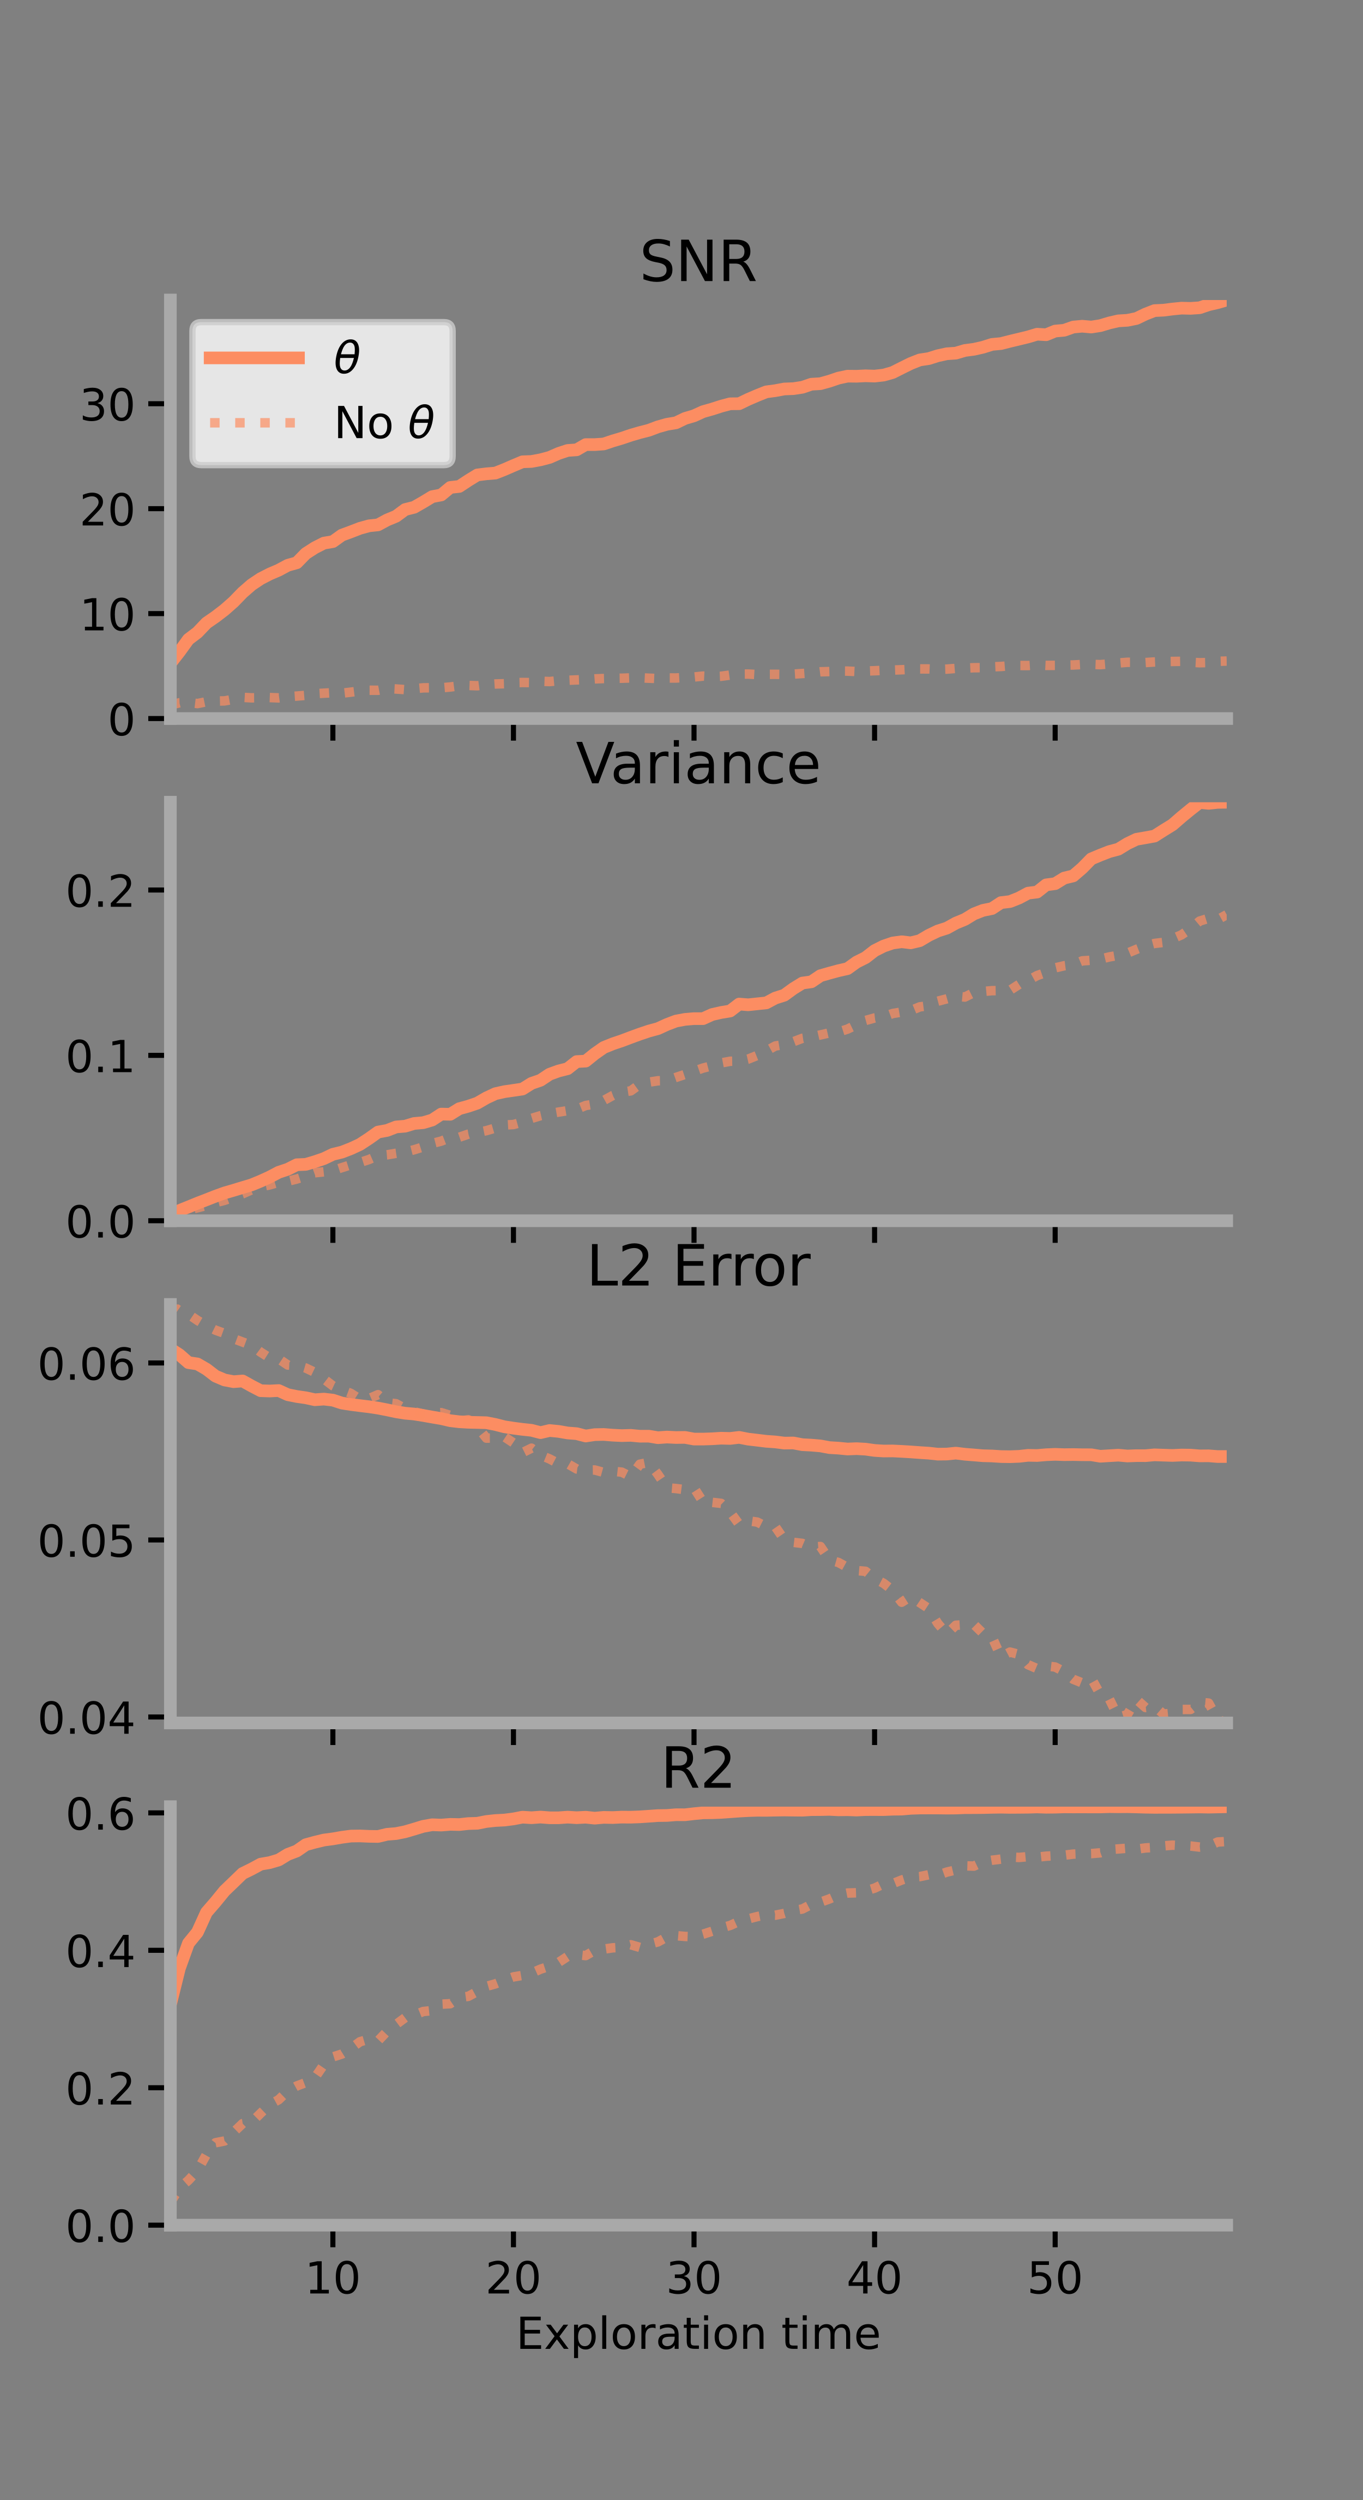 <?xml version="1.0" encoding="utf-8" standalone="no"?>
<!DOCTYPE svg PUBLIC "-//W3C//DTD SVG 1.1//EN"
  "http://www.w3.org/Graphics/SVG/1.1/DTD/svg11.dtd">
<!-- Created with matplotlib (https://matplotlib.org/) -->
<svg height="396pt" version="1.1" viewBox="0 0 216 396" width="216pt" xmlns="http://www.w3.org/2000/svg" xmlns:xlink="http://www.w3.org/1999/xlink">
 <rect x="0" y="0" width="216" height="396" fill="#808080" stroke="none"/>
 <defs>
  <style type="text/css">*{stroke-linecap:butt;stroke-linejoin:round;}</style>
 </defs>
 <g id="figure_1">
  <g id="patch_1">
   <path d="M 0 396 
L 216 396 
L 216 0 
L 0 0 
z
" style="fill:none;"/>
  </g>
  <g id="axes_1">
   <g id="patch_2">
    <path d="M 27 113.807 
L 194.4 113.807 
L 194.4 47.52 
L 27 47.52 
z
" style="fill:none;"/>
   </g>
   <g id="matplotlib.axis_1">
    <g id="xtick_1">
     <g id="line2d_1">
      <defs>
       <path d="M 0 0 
L 0 3.5 
" id="mdeaa797888" style="stroke:#000000;stroke-width:0.8;"/>
      </defs>
      <g>
       <use style="stroke:#000000;stroke-width:0.8;" x="52.754" xlink:href="#mdeaa797888" y="113.807"/>
      </g>
     </g>
    </g>
    <g id="xtick_2">
     <g id="line2d_2">
      <g>
       <use style="stroke:#000000;stroke-width:0.8;" x="81.369" xlink:href="#mdeaa797888" y="113.807"/>
      </g>
     </g>
    </g>
    <g id="xtick_3">
     <g id="line2d_3">
      <g>
       <use style="stroke:#000000;stroke-width:0.8;" x="109.984" xlink:href="#mdeaa797888" y="113.807"/>
      </g>
     </g>
    </g>
    <g id="xtick_4">
     <g id="line2d_4">
      <g>
       <use style="stroke:#000000;stroke-width:0.8;" x="138.599" xlink:href="#mdeaa797888" y="113.807"/>
      </g>
     </g>
    </g>
    <g id="xtick_5">
     <g id="line2d_5">
      <g>
       <use style="stroke:#000000;stroke-width:0.8;" x="167.214" xlink:href="#mdeaa797888" y="113.807"/>
      </g>
     </g>
    </g>
   </g>
   <g id="matplotlib.axis_2">
    <g id="ytick_1">
     <g id="line2d_6">
      <defs>
       <path d="M 0 0 
L -3.5 0 
" id="m5f9325e113" style="stroke:#000000;stroke-width:0.8;"/>
      </defs>
      <g>
       <use style="stroke:#000000;stroke-width:0.8;" x="27" xlink:href="#m5f9325e113" y="113.807"/>
      </g>
     </g>
     <g id="text_1">
      <!-- 0 -->
      <g transform="translate(17.046 116.466)scale(0.07 -0.07)">
       <defs>
        <path d="M 31.781 66.406 
Q 24.172 66.406 20.328 58.906 
Q 16.5 51.422 16.5 36.375 
Q 16.5 21.391 20.328 13.891 
Q 24.172 6.391 31.781 6.391 
Q 39.453 6.391 43.281 13.891 
Q 47.125 21.391 47.125 36.375 
Q 47.125 51.422 43.281 58.906 
Q 39.453 66.406 31.781 66.406 
z
M 31.781 74.219 
Q 44.047 74.219 50.516 64.516 
Q 56.984 54.828 56.984 36.375 
Q 56.984 17.969 50.516 8.266 
Q 44.047 -1.422 31.781 -1.422 
Q 19.531 -1.422 13.062 8.266 
Q 6.594 17.969 6.594 36.375 
Q 6.594 54.828 13.062 64.516 
Q 19.531 74.219 31.781 74.219 
z
" id="DejaVuSans-48"/>
       </defs>
       <use xlink:href="#DejaVuSans-48"/>
      </g>
     </g>
    </g>
    <g id="ytick_2">
     <g id="line2d_7">
      <g>
       <use style="stroke:#000000;stroke-width:0.8;" x="27" xlink:href="#m5f9325e113" y="97.186"/>
      </g>
     </g>
     <g id="text_2">
      <!-- 10 -->
      <g transform="translate(12.592 99.846)scale(0.07 -0.07)">
       <defs>
        <path d="M 12.406 8.297 
L 28.516 8.297 
L 28.516 63.922 
L 10.984 60.406 
L 10.984 69.391 
L 28.422 72.906 
L 38.281 72.906 
L 38.281 8.297 
L 54.391 8.297 
L 54.391 0 
L 12.406 0 
z
" id="DejaVuSans-49"/>
       </defs>
       <use xlink:href="#DejaVuSans-49"/>
       <use x="63.623" xlink:href="#DejaVuSans-48"/>
      </g>
     </g>
    </g>
    <g id="ytick_3">
     <g id="line2d_8">
      <g>
       <use style="stroke:#000000;stroke-width:0.8;" x="27" xlink:href="#m5f9325e113" y="80.566"/>
      </g>
     </g>
     <g id="text_3">
      <!-- 20 -->
      <g transform="translate(12.592 83.225)scale(0.07 -0.07)">
       <defs>
        <path d="M 19.188 8.297 
L 53.609 8.297 
L 53.609 0 
L 7.328 0 
L 7.328 8.297 
Q 12.938 14.109 22.625 23.891 
Q 32.328 33.688 34.812 36.531 
Q 39.547 41.844 41.422 45.531 
Q 43.312 49.219 43.312 52.781 
Q 43.312 58.594 39.234 62.25 
Q 35.156 65.922 28.609 65.922 
Q 23.969 65.922 18.812 64.312 
Q 13.672 62.703 7.812 59.422 
L 7.812 69.391 
Q 13.766 71.781 18.938 73 
Q 24.125 74.219 28.422 74.219 
Q 39.75 74.219 46.484 68.547 
Q 53.219 62.891 53.219 53.422 
Q 53.219 48.922 51.531 44.891 
Q 49.859 40.875 45.406 35.406 
Q 44.188 33.984 37.641 27.219 
Q 31.109 20.453 19.188 8.297 
z
" id="DejaVuSans-50"/>
       </defs>
       <use xlink:href="#DejaVuSans-50"/>
       <use x="63.623" xlink:href="#DejaVuSans-48"/>
      </g>
     </g>
    </g>
    <g id="ytick_4">
     <g id="line2d_9">
      <g>
       <use style="stroke:#000000;stroke-width:0.8;" x="27" xlink:href="#m5f9325e113" y="63.945"/>
      </g>
     </g>
     <g id="text_4">
      <!-- 30 -->
      <g transform="translate(12.592 66.604)scale(0.07 -0.07)">
       <defs>
        <path d="M 40.578 39.312 
Q 47.656 37.797 51.625 33 
Q 55.609 28.219 55.609 21.188 
Q 55.609 10.406 48.188 4.484 
Q 40.766 -1.422 27.094 -1.422 
Q 22.516 -1.422 17.656 -0.516 
Q 12.797 0.391 7.625 2.203 
L 7.625 11.719 
Q 11.719 9.328 16.594 8.109 
Q 21.484 6.891 26.812 6.891 
Q 36.078 6.891 40.938 10.547 
Q 45.797 14.203 45.797 21.188 
Q 45.797 27.641 41.281 31.266 
Q 36.766 34.906 28.719 34.906 
L 20.219 34.906 
L 20.219 43.016 
L 29.109 43.016 
Q 36.375 43.016 40.234 45.922 
Q 44.094 48.828 44.094 54.297 
Q 44.094 59.906 40.109 62.906 
Q 36.141 65.922 28.719 65.922 
Q 24.656 65.922 20.016 65.031 
Q 15.375 64.156 9.812 62.312 
L 9.812 71.094 
Q 15.438 72.656 20.344 73.438 
Q 25.25 74.219 29.594 74.219 
Q 40.828 74.219 47.359 69.109 
Q 53.906 64.016 53.906 55.328 
Q 53.906 49.266 50.438 45.094 
Q 46.969 40.922 40.578 39.312 
z
" id="DejaVuSans-51"/>
       </defs>
       <use xlink:href="#DejaVuSans-51"/>
       <use x="63.623" xlink:href="#DejaVuSans-48"/>
      </g>
     </g>
    </g>
   </g>
   <g id="line2d_10">
    <path clip-path="url(#p595f72567a)" d="M 27 105.063 
L 28.431 103.234 
L 29.862 101.26 
L 31.292 100.177 
L 32.723 98.676 
L 34.154 97.688 
L 35.585 96.591 
L 37.015 95.329 
L 38.446 93.857 
L 39.877 92.611 
L 41.308 91.656 
L 42.738 90.921 
L 44.169 90.306 
L 45.6 89.537 
L 47.031 89.137 
L 48.461 87.674 
L 49.892 86.755 
L 51.323 86.027 
L 52.754 85.782 
L 54.185 84.757 
L 55.615 84.232 
L 57.046 83.678 
L 58.477 83.283 
L 59.908 83.132 
L 61.338 82.361 
L 62.769 81.767 
L 64.2 80.706 
L 65.631 80.348 
L 67.062 79.53 
L 68.492 78.663 
L 69.923 78.395 
L 71.354 77.206 
L 72.785 77.048 
L 74.215 76.103 
L 75.646 75.226 
L 77.077 75.046 
L 78.508 74.929 
L 79.938 74.366 
L 81.369 73.743 
L 82.8 73.143 
L 84.231 73.09 
L 85.661 72.825 
L 87.092 72.447 
L 88.523 71.82 
L 89.954 71.347 
L 91.384 71.246 
L 92.815 70.419 
L 94.246 70.419 
L 95.676 70.318 
L 97.107 69.837 
L 98.538 69.414 
L 99.969 68.929 
L 101.399 68.513 
L 102.83 68.146 
L 104.261 67.607 
L 105.692 67.205 
L 107.122 66.967 
L 108.553 66.278 
L 109.984 65.855 
L 111.415 65.203 
L 112.846 64.798 
L 114.276 64.34 
L 115.707 63.957 
L 117.138 63.944 
L 118.569 63.252 
L 120 62.638 
L 121.43 62.066 
L 122.861 61.877 
L 124.292 61.61 
L 125.723 61.558 
L 127.153 61.34 
L 128.584 60.854 
L 130.015 60.77 
L 131.446 60.372 
L 132.877 59.886 
L 134.308 59.58 
L 135.738 59.594 
L 137.169 59.523 
L 138.6 59.569 
L 140.03 59.408 
L 141.461 59.005 
L 142.892 58.283 
L 144.323 57.575 
L 145.754 57.011 
L 147.184 56.794 
L 148.615 56.344 
L 150.046 56.032 
L 151.477 55.935 
L 152.907 55.511 
L 154.338 55.324 
L 155.769 55.001 
L 157.2 54.551 
L 158.63 54.417 
L 160.061 54.053 
L 161.492 53.71 
L 162.923 53.363 
L 164.354 52.937 
L 165.785 53.02 
L 167.215 52.438 
L 168.646 52.311 
L 170.077 51.802 
L 171.507 51.669 
L 172.938 51.801 
L 174.369 51.577 
L 175.8 51.149 
L 177.231 50.82 
L 178.661 50.733 
L 180.092 50.444 
L 181.523 49.756 
L 182.954 49.198 
L 184.385 49.13 
L 185.815 48.949 
L 187.246 48.807 
L 188.677 48.841 
L 190.108 48.745 
L 191.539 48.262 
L 192.969 47.932 
L 194.4 47.52 
" style="fill:none;stroke:#fc8d62;stroke-linecap:square;stroke-width:2;"/>
   </g>
   <g id="line2d_11">
    <path clip-path="url(#p595f72567a)" d="M 27 111.689 
L 28.431 111.313 
L 29.862 111.262 
L 31.292 111.439 
L 32.723 111.144 
L 34.154 111.04 
L 35.585 111.014 
L 37.015 110.753 
L 38.446 110.452 
L 39.877 110.532 
L 41.308 110.52 
L 42.738 110.485 
L 44.169 110.54 
L 45.6 110.35 
L 47.031 110.251 
L 48.461 110.131 
L 49.892 109.871 
L 51.323 109.792 
L 52.754 109.717 
L 54.185 109.792 
L 55.615 109.627 
L 57.046 109.445 
L 58.477 109.326 
L 59.908 109.332 
L 61.338 109.058 
L 62.769 109.127 
L 64.2 109.23 
L 65.631 109.082 
L 67.062 108.948 
L 68.492 108.933 
L 69.923 108.939 
L 71.354 108.812 
L 72.785 108.621 
L 74.215 108.567 
L 75.646 108.617 
L 77.077 108.43 
L 78.508 108.332 
L 79.938 108.294 
L 81.369 108.126 
L 82.8 108.098 
L 84.231 108.116 
L 85.661 107.899 
L 87.092 107.951 
L 88.523 107.816 
L 89.954 107.748 
L 91.384 107.689 
L 92.815 107.636 
L 94.246 107.525 
L 95.676 107.472 
L 97.107 107.44 
L 98.538 107.424 
L 99.969 107.372 
L 101.399 107.351 
L 102.83 107.418 
L 104.261 107.477 
L 105.692 107.386 
L 107.122 107.388 
L 108.553 107.31 
L 109.984 107.229 
L 111.415 107.085 
L 112.846 107.161 
L 114.276 107.114 
L 115.707 106.919 
L 117.138 106.776 
L 118.569 106.762 
L 120 106.843 
L 121.43 106.807 
L 122.861 106.802 
L 124.292 106.821 
L 125.723 106.773 
L 127.153 106.678 
L 128.584 106.579 
L 130.015 106.402 
L 131.446 106.369 
L 132.877 106.289 
L 134.308 106.297 
L 135.738 106.365 
L 137.169 106.286 
L 138.6 106.237 
L 140.03 106.171 
L 141.461 106.135 
L 142.892 106.08 
L 144.323 106.011 
L 145.754 105.948 
L 147.184 105.954 
L 148.615 106.019 
L 150.046 105.979 
L 151.477 105.866 
L 152.907 105.821 
L 154.338 105.762 
L 155.769 105.747 
L 157.2 105.62 
L 158.63 105.563 
L 160.061 105.451 
L 161.492 105.408 
L 162.923 105.414 
L 164.354 105.324 
L 165.785 105.392 
L 167.215 105.386 
L 168.646 105.344 
L 170.077 105.326 
L 171.507 105.248 
L 172.938 105.221 
L 174.369 105.271 
L 175.8 105.152 
L 177.231 105.01 
L 178.661 104.899 
L 180.092 104.898 
L 181.523 104.941 
L 182.954 104.848 
L 184.385 104.789 
L 185.815 104.766 
L 187.246 104.745 
L 188.677 104.891 
L 190.108 104.969 
L 191.539 104.937 
L 192.969 104.745 
L 194.4 104.701 
" style="fill:none;stroke:#fc8d62;stroke-dasharray:1.5,2.475;stroke-dashoffset:0;stroke-opacity:0.7;stroke-width:1.5;"/>
   </g>
   <g id="patch_3">
    <path d="M 27 113.807 
L 27 47.52 
" style="fill:none;stroke:#a9a9a9;stroke-linecap:square;stroke-linejoin:miter;stroke-width:2;"/>
   </g>
   <g id="patch_4">
    <path d="M 194.4 113.807 
L 194.4 47.52 
" style="fill:none;"/>
   </g>
   <g id="patch_5">
    <path d="M 27 113.807 
L 194.4 113.807 
" style="fill:none;stroke:#a9a9a9;stroke-linecap:square;stroke-linejoin:miter;stroke-width:2;"/>
   </g>
   <g id="patch_6">
    <path d="M 27 47.52 
L 194.4 47.52 
" style="fill:none;"/>
   </g>
   <g id="text_5">
    <!-- SNR -->
    <g transform="translate(101.35 44.52)scale(0.09 -0.09)">
     <defs>
      <path d="M 53.516 70.516 
L 53.516 60.891 
Q 47.906 63.578 42.922 64.891 
Q 37.938 66.219 33.297 66.219 
Q 25.25 66.219 20.875 63.094 
Q 16.5 59.969 16.5 54.203 
Q 16.5 49.359 19.406 46.891 
Q 22.312 44.438 30.422 42.922 
L 36.375 41.703 
Q 47.406 39.594 52.656 34.297 
Q 57.906 29 57.906 20.125 
Q 57.906 9.516 50.797 4.047 
Q 43.703 -1.422 29.984 -1.422 
Q 24.812 -1.422 18.969 -0.25 
Q 13.141 0.922 6.891 3.219 
L 6.891 13.375 
Q 12.891 10.016 18.656 8.297 
Q 24.422 6.594 29.984 6.594 
Q 38.422 6.594 43.016 9.906 
Q 47.609 13.234 47.609 19.391 
Q 47.609 24.75 44.312 27.781 
Q 41.016 30.812 33.5 32.328 
L 27.484 33.5 
Q 16.453 35.688 11.516 40.375 
Q 6.594 45.062 6.594 53.422 
Q 6.594 63.094 13.406 68.656 
Q 20.219 74.219 32.172 74.219 
Q 37.312 74.219 42.625 73.281 
Q 47.953 72.359 53.516 70.516 
z
" id="DejaVuSans-83"/>
      <path d="M 9.812 72.906 
L 23.094 72.906 
L 55.422 11.922 
L 55.422 72.906 
L 64.984 72.906 
L 64.984 0 
L 51.703 0 
L 19.391 60.984 
L 19.391 0 
L 9.812 0 
z
" id="DejaVuSans-78"/>
      <path d="M 44.391 34.188 
Q 47.562 33.109 50.562 29.594 
Q 53.562 26.078 56.594 19.922 
L 66.609 0 
L 56 0 
L 46.688 18.703 
Q 43.062 26.031 39.672 28.422 
Q 36.281 30.812 30.422 30.812 
L 19.672 30.812 
L 19.672 0 
L 9.812 0 
L 9.812 72.906 
L 32.078 72.906 
Q 44.578 72.906 50.734 67.672 
Q 56.891 62.453 56.891 51.906 
Q 56.891 45.016 53.688 40.469 
Q 50.484 35.938 44.391 34.188 
z
M 19.672 64.797 
L 19.672 38.922 
L 32.078 38.922 
Q 39.203 38.922 42.844 42.219 
Q 46.484 45.516 46.484 51.906 
Q 46.484 58.297 42.844 61.547 
Q 39.203 64.797 32.078 64.797 
z
" id="DejaVuSans-82"/>
     </defs>
     <use xlink:href="#DejaVuSans-83"/>
     <use x="63.477" xlink:href="#DejaVuSans-78"/>
     <use x="138.281" xlink:href="#DejaVuSans-82"/>
    </g>
   </g>
   <g id="legend_1">
    <g id="patch_7">
     <path d="M 31.9 73.669 
L 70.33 73.669 
Q 71.73 73.669 71.73 72.269 
L 71.73 52.42 
Q 71.73 51.02 70.33 51.02 
L 31.9 51.02 
Q 30.5 51.02 30.5 52.42 
L 30.5 72.269 
Q 30.5 73.669 31.9 73.669 
z
" style="fill:#ffffff;opacity:0.8;stroke:#cccccc;stroke-linejoin:miter;"/>
    </g>
    <g id="line2d_12">
     <path d="M 33.3 56.689 
L 47.3 56.689 
" style="fill:none;stroke:#fc8d62;stroke-linecap:square;stroke-width:2;"/>
    </g>
    <g id="line2d_13"/>
    <g id="text_6">
     <!-- $\theta$ -->
     <g transform="translate(52.9 59.139)scale(0.07 -0.07)">
      <defs>
       <path d="M 45.516 34.672 
L 14.453 34.672 
Q 12.359 20.062 14.5 13.875 
Q 17.188 6.25 24.469 6.25 
Q 31.781 6.25 37.359 13.922 
Q 42.234 20.656 45.516 34.672 
z
M 47.016 42.969 
Q 48.344 56.844 46.625 61.719 
Q 43.953 69.438 36.766 69.438 
Q 29.297 69.438 23.828 61.812 
Q 19.531 55.672 16.156 42.969 
z
M 38.188 76.766 
Q 49.906 76.766 54.594 66.406 
Q 59.281 56.109 55.719 37.844 
Q 52.203 19.625 43.453 9.281 
Q 34.766 -1.125 23.047 -1.125 
Q 11.281 -1.125 6.641 9.281 
Q 2 19.625 5.516 37.844 
Q 9.078 56.109 17.719 66.406 
Q 26.422 76.766 38.188 76.766 
z
" id="DejaVuSans-Oblique-952"/>
      </defs>
      <use transform="translate(0 0.234)" xlink:href="#DejaVuSans-Oblique-952"/>
     </g>
    </g>
    <g id="line2d_14">
     <path d="M 33.3 66.964 
L 47.3 66.964 
" style="fill:none;stroke:#fc8d62;stroke-dasharray:1.5,2.475;stroke-dashoffset:0;stroke-opacity:0.7;stroke-width:1.5;"/>
    </g>
    <g id="line2d_15"/>
    <g id="text_7">
     <!-- No $\theta$ -->
     <g transform="translate(52.9 69.414)scale(0.07 -0.07)">
      <defs>
       <path d="M 30.609 48.391 
Q 23.391 48.391 19.188 42.75 
Q 14.984 37.109 14.984 27.297 
Q 14.984 17.484 19.156 11.844 
Q 23.344 6.203 30.609 6.203 
Q 37.797 6.203 41.984 11.859 
Q 46.188 17.531 46.188 27.297 
Q 46.188 37.016 41.984 42.703 
Q 37.797 48.391 30.609 48.391 
z
M 30.609 56 
Q 42.328 56 49.016 48.375 
Q 55.719 40.766 55.719 27.297 
Q 55.719 13.875 49.016 6.219 
Q 42.328 -1.422 30.609 -1.422 
Q 18.844 -1.422 12.172 6.219 
Q 5.516 13.875 5.516 27.297 
Q 5.516 40.766 12.172 48.375 
Q 18.844 56 30.609 56 
z
" id="DejaVuSans-111"/>
       <path id="DejaVuSans-32"/>
      </defs>
      <use transform="translate(0 0.234)" xlink:href="#DejaVuSans-78"/>
      <use transform="translate(74.805 0.234)" xlink:href="#DejaVuSans-111"/>
      <use transform="translate(135.986 0.234)" xlink:href="#DejaVuSans-32"/>
      <use transform="translate(167.773 0.234)" xlink:href="#DejaVuSans-Oblique-952"/>
     </g>
    </g>
   </g>
  </g>
  <g id="axes_2">
   <g id="patch_8">
    <path d="M 27 193.351 
L 194.4 193.351 
L 194.4 127.064 
L 27 127.064 
z
" style="fill:none;"/>
   </g>
   <g id="matplotlib.axis_3">
    <g id="xtick_6">
     <g id="line2d_16">
      <g>
       <use style="stroke:#000000;stroke-width:0.8;" x="52.754" xlink:href="#mdeaa797888" y="193.351"/>
      </g>
     </g>
    </g>
    <g id="xtick_7">
     <g id="line2d_17">
      <g>
       <use style="stroke:#000000;stroke-width:0.8;" x="81.369" xlink:href="#mdeaa797888" y="193.351"/>
      </g>
     </g>
    </g>
    <g id="xtick_8">
     <g id="line2d_18">
      <g>
       <use style="stroke:#000000;stroke-width:0.8;" x="109.984" xlink:href="#mdeaa797888" y="193.351"/>
      </g>
     </g>
    </g>
    <g id="xtick_9">
     <g id="line2d_19">
      <g>
       <use style="stroke:#000000;stroke-width:0.8;" x="138.599" xlink:href="#mdeaa797888" y="193.351"/>
      </g>
     </g>
    </g>
    <g id="xtick_10">
     <g id="line2d_20">
      <g>
       <use style="stroke:#000000;stroke-width:0.8;" x="167.214" xlink:href="#mdeaa797888" y="193.351"/>
      </g>
     </g>
    </g>
   </g>
   <g id="matplotlib.axis_4">
    <g id="ytick_5">
     <g id="line2d_21">
      <g>
       <use style="stroke:#000000;stroke-width:0.8;" x="27" xlink:href="#m5f9325e113" y="193.351"/>
      </g>
     </g>
     <g id="text_8">
      <!-- 0.0 -->
      <g transform="translate(10.368 196.011)scale(0.07 -0.07)">
       <defs>
        <path d="M 10.688 12.406 
L 21 12.406 
L 21 0 
L 10.688 0 
z
" id="DejaVuSans-46"/>
       </defs>
       <use xlink:href="#DejaVuSans-48"/>
       <use x="63.623" xlink:href="#DejaVuSans-46"/>
       <use x="95.41" xlink:href="#DejaVuSans-48"/>
      </g>
     </g>
    </g>
    <g id="ytick_6">
     <g id="line2d_22">
      <g>
       <use style="stroke:#000000;stroke-width:0.8;" x="27" xlink:href="#m5f9325e113" y="167.16"/>
      </g>
     </g>
     <g id="text_9">
      <!-- 0.1 -->
      <g transform="translate(10.368 169.819)scale(0.07 -0.07)">
       <use xlink:href="#DejaVuSans-48"/>
       <use x="63.623" xlink:href="#DejaVuSans-46"/>
       <use x="95.41" xlink:href="#DejaVuSans-49"/>
      </g>
     </g>
    </g>
    <g id="ytick_7">
     <g id="line2d_23">
      <g>
       <use style="stroke:#000000;stroke-width:0.8;" x="27" xlink:href="#m5f9325e113" y="140.968"/>
      </g>
     </g>
     <g id="text_10">
      <!-- 0.2 -->
      <g transform="translate(10.368 143.628)scale(0.07 -0.07)">
       <use xlink:href="#DejaVuSans-48"/>
       <use x="63.623" xlink:href="#DejaVuSans-46"/>
       <use x="95.41" xlink:href="#DejaVuSans-50"/>
      </g>
     </g>
    </g>
   </g>
   <g id="line2d_24">
    <path clip-path="url(#pa678400662)" d="M 27 192.356 
L 28.431 191.737 
L 29.862 191.162 
L 31.292 190.576 
L 32.723 190.025 
L 34.154 189.463 
L 35.585 188.946 
L 37.015 188.532 
L 38.446 188.095 
L 39.877 187.666 
L 41.308 187.077 
L 42.738 186.427 
L 44.169 185.673 
L 45.6 185.199 
L 47.031 184.482 
L 48.461 184.423 
L 49.892 184.002 
L 51.323 183.512 
L 52.754 182.829 
L 54.185 182.482 
L 55.615 181.928 
L 57.046 181.263 
L 58.477 180.327 
L 59.908 179.307 
L 61.338 179.049 
L 62.769 178.495 
L 64.2 178.376 
L 65.631 177.945 
L 67.062 177.821 
L 68.492 177.397 
L 69.923 176.458 
L 71.354 176.491 
L 72.785 175.603 
L 74.215 175.21 
L 75.646 174.723 
L 77.077 173.895 
L 78.508 173.227 
L 79.938 172.908 
L 81.369 172.703 
L 82.8 172.49 
L 84.231 171.593 
L 85.661 171.1 
L 87.092 170.148 
L 88.523 169.627 
L 89.954 169.267 
L 91.384 168.143 
L 92.815 168.067 
L 94.246 166.914 
L 95.676 165.911 
L 97.107 165.332 
L 98.538 164.851 
L 99.969 164.31 
L 101.399 163.789 
L 102.83 163.307 
L 104.261 162.922 
L 105.692 162.267 
L 107.122 161.726 
L 108.553 161.46 
L 109.984 161.339 
L 111.415 161.341 
L 112.846 160.69 
L 114.276 160.367 
L 115.707 160.131 
L 117.138 159.033 
L 118.569 159.147 
L 120 158.995 
L 121.43 158.845 
L 122.861 158.085 
L 124.292 157.629 
L 125.723 156.586 
L 127.153 155.705 
L 128.584 155.505 
L 130.015 154.54 
L 131.446 154.131 
L 132.877 153.744 
L 134.308 153.421 
L 135.738 152.393 
L 137.169 151.678 
L 138.6 150.568 
L 140.03 149.851 
L 141.461 149.361 
L 142.892 149.163 
L 144.323 149.335 
L 145.754 148.992 
L 147.184 148.146 
L 148.615 147.46 
L 150.046 147.005 
L 151.477 146.213 
L 152.907 145.624 
L 154.338 144.752 
L 155.769 144.194 
L 157.2 143.905 
L 158.63 142.967 
L 160.061 142.798 
L 161.492 142.23 
L 162.923 141.465 
L 164.354 141.289 
L 165.785 140.154 
L 167.215 139.96 
L 168.646 139.077 
L 170.077 138.73 
L 171.507 137.499 
L 172.938 136.038 
L 174.369 135.438 
L 175.8 134.881 
L 177.231 134.499 
L 178.661 133.621 
L 180.092 132.934 
L 181.523 132.686 
L 182.954 132.428 
L 184.385 131.518 
L 185.815 130.635 
L 187.246 129.392 
L 188.677 128.218 
L 190.108 127.101 
L 191.539 127.242 
L 192.969 127.086 
L 194.4 127.064 
" style="fill:none;stroke:#fc8d62;stroke-linecap:square;stroke-width:2;"/>
   </g>
   <g id="line2d_25">
    <path clip-path="url(#pa678400662)" d="M 27 192.56 
L 28.431 192.184 
L 29.862 191.643 
L 31.292 191.298 
L 32.723 190.936 
L 34.154 190.484 
L 35.585 190.121 
L 37.015 189.604 
L 38.446 189.088 
L 39.877 188.451 
L 41.308 187.973 
L 42.738 187.675 
L 44.169 187.257 
L 45.6 187.098 
L 47.031 186.742 
L 48.461 186.28 
L 49.892 185.757 
L 51.323 185.601 
L 52.754 185.404 
L 54.185 184.94 
L 55.615 184.482 
L 57.046 184.118 
L 58.477 183.655 
L 59.908 183.021 
L 61.338 182.912 
L 62.769 182.665 
L 64.2 182.469 
L 65.631 182.105 
L 67.062 181.659 
L 68.492 181.106 
L 69.923 180.738 
L 71.354 180.183 
L 72.785 180.125 
L 74.215 179.632 
L 75.646 179.366 
L 77.077 179.081 
L 78.508 178.662 
L 79.938 178.194 
L 81.369 178.111 
L 82.8 177.717 
L 84.231 177.144 
L 85.661 176.71 
L 87.092 176.386 
L 88.523 176.139 
L 89.954 175.916 
L 91.384 175.685 
L 92.815 175.101 
L 94.246 174.87 
L 95.676 174.302 
L 97.107 173.516 
L 98.538 172.992 
L 99.969 172.778 
L 101.399 171.741 
L 102.83 171.406 
L 104.261 171.181 
L 105.692 171.16 
L 107.122 170.651 
L 108.553 170.172 
L 109.984 169.663 
L 111.415 169.17 
L 112.846 168.801 
L 114.276 168.358 
L 115.707 168.093 
L 117.138 168.07 
L 118.569 167.748 
L 120 167.17 
L 121.43 166.461 
L 122.861 165.674 
L 124.292 165.444 
L 125.723 164.994 
L 127.153 164.455 
L 128.584 164.242 
L 130.015 163.921 
L 131.446 163.597 
L 132.877 163.453 
L 134.308 162.999 
L 135.738 162.299 
L 137.169 161.63 
L 138.6 161.232 
L 140.03 161.062 
L 141.461 160.529 
L 142.892 160.292 
L 144.323 160.073 
L 145.754 159.477 
L 147.184 159.294 
L 148.615 158.578 
L 150.046 158.202 
L 151.477 157.791 
L 152.907 157.921 
L 154.338 157.202 
L 155.769 157.043 
L 157.2 156.912 
L 158.63 156.894 
L 160.061 156.841 
L 161.492 155.919 
L 162.923 155.301 
L 164.354 154.518 
L 165.785 154.021 
L 167.215 153.298 
L 168.646 152.966 
L 170.077 152.788 
L 171.507 152.19 
L 172.938 152.091 
L 174.369 151.918 
L 175.8 151.566 
L 177.231 151.316 
L 178.661 150.966 
L 180.092 150.366 
L 181.523 149.815 
L 182.954 149.431 
L 184.385 149.26 
L 185.815 148.692 
L 187.246 148.063 
L 188.677 147.097 
L 190.108 145.889 
L 191.539 145.444 
L 192.969 145.664 
L 194.4 144.873 
" style="fill:none;stroke:#fc8d62;stroke-dasharray:1.5,2.475;stroke-dashoffset:0;stroke-opacity:0.7;stroke-width:1.5;"/>
   </g>
   <g id="patch_9">
    <path d="M 27 193.351 
L 27 127.064 
" style="fill:none;stroke:#a9a9a9;stroke-linecap:square;stroke-linejoin:miter;stroke-width:2;"/>
   </g>
   <g id="patch_10">
    <path d="M 194.4 193.351 
L 194.4 127.064 
" style="fill:none;"/>
   </g>
   <g id="patch_11">
    <path d="M 27 193.351 
L 194.4 193.351 
" style="fill:none;stroke:#a9a9a9;stroke-linecap:square;stroke-linejoin:miter;stroke-width:2;"/>
   </g>
   <g id="patch_12">
    <path d="M 27 127.064 
L 194.4 127.064 
" style="fill:none;"/>
   </g>
   <g id="text_11">
    <!-- Variance -->
    <g transform="translate(91.26 124.064)scale(0.09 -0.09)">
     <defs>
      <path d="M 28.609 0 
L 0.781 72.906 
L 11.078 72.906 
L 34.188 11.531 
L 57.328 72.906 
L 67.578 72.906 
L 39.797 0 
z
" id="DejaVuSans-86"/>
      <path d="M 34.281 27.484 
Q 23.391 27.484 19.188 25 
Q 14.984 22.516 14.984 16.5 
Q 14.984 11.719 18.141 8.906 
Q 21.297 6.109 26.703 6.109 
Q 34.188 6.109 38.703 11.406 
Q 43.219 16.703 43.219 25.484 
L 43.219 27.484 
z
M 52.203 31.203 
L 52.203 0 
L 43.219 0 
L 43.219 8.297 
Q 40.141 3.328 35.547 0.953 
Q 30.953 -1.422 24.312 -1.422 
Q 15.922 -1.422 10.953 3.297 
Q 6 8.016 6 15.922 
Q 6 25.141 12.172 29.828 
Q 18.359 34.516 30.609 34.516 
L 43.219 34.516 
L 43.219 35.406 
Q 43.219 41.609 39.141 45 
Q 35.062 48.391 27.688 48.391 
Q 23 48.391 18.547 47.266 
Q 14.109 46.141 10.016 43.891 
L 10.016 52.203 
Q 14.938 54.109 19.578 55.047 
Q 24.219 56 28.609 56 
Q 40.484 56 46.344 49.844 
Q 52.203 43.703 52.203 31.203 
z
" id="DejaVuSans-97"/>
      <path d="M 41.109 46.297 
Q 39.594 47.172 37.812 47.578 
Q 36.031 48 33.891 48 
Q 26.266 48 22.188 43.047 
Q 18.109 38.094 18.109 28.812 
L 18.109 0 
L 9.078 0 
L 9.078 54.688 
L 18.109 54.688 
L 18.109 46.188 
Q 20.953 51.172 25.484 53.578 
Q 30.031 56 36.531 56 
Q 37.453 56 38.578 55.875 
Q 39.703 55.766 41.062 55.516 
z
" id="DejaVuSans-114"/>
      <path d="M 9.422 54.688 
L 18.406 54.688 
L 18.406 0 
L 9.422 0 
z
M 9.422 75.984 
L 18.406 75.984 
L 18.406 64.594 
L 9.422 64.594 
z
" id="DejaVuSans-105"/>
      <path d="M 54.891 33.016 
L 54.891 0 
L 45.906 0 
L 45.906 32.719 
Q 45.906 40.484 42.875 44.328 
Q 39.844 48.188 33.797 48.188 
Q 26.516 48.188 22.312 43.547 
Q 18.109 38.922 18.109 30.906 
L 18.109 0 
L 9.078 0 
L 9.078 54.688 
L 18.109 54.688 
L 18.109 46.188 
Q 21.344 51.125 25.703 53.562 
Q 30.078 56 35.797 56 
Q 45.219 56 50.047 50.172 
Q 54.891 44.344 54.891 33.016 
z
" id="DejaVuSans-110"/>
      <path d="M 48.781 52.594 
L 48.781 44.188 
Q 44.969 46.297 41.141 47.344 
Q 37.312 48.391 33.406 48.391 
Q 24.656 48.391 19.812 42.844 
Q 14.984 37.312 14.984 27.297 
Q 14.984 17.281 19.812 11.734 
Q 24.656 6.203 33.406 6.203 
Q 37.312 6.203 41.141 7.25 
Q 44.969 8.297 48.781 10.406 
L 48.781 2.094 
Q 45.016 0.344 40.984 -0.531 
Q 36.969 -1.422 32.422 -1.422 
Q 20.062 -1.422 12.781 6.344 
Q 5.516 14.109 5.516 27.297 
Q 5.516 40.672 12.859 48.328 
Q 20.219 56 33.016 56 
Q 37.156 56 41.109 55.141 
Q 45.062 54.297 48.781 52.594 
z
" id="DejaVuSans-99"/>
      <path d="M 56.203 29.594 
L 56.203 25.203 
L 14.891 25.203 
Q 15.484 15.922 20.484 11.062 
Q 25.484 6.203 34.422 6.203 
Q 39.594 6.203 44.453 7.469 
Q 49.312 8.734 54.109 11.281 
L 54.109 2.781 
Q 49.266 0.734 44.188 -0.344 
Q 39.109 -1.422 33.891 -1.422 
Q 20.797 -1.422 13.156 6.188 
Q 5.516 13.812 5.516 26.812 
Q 5.516 40.234 12.766 48.109 
Q 20.016 56 32.328 56 
Q 43.359 56 49.781 48.891 
Q 56.203 41.797 56.203 29.594 
z
M 47.219 32.234 
Q 47.125 39.594 43.094 43.984 
Q 39.062 48.391 32.422 48.391 
Q 24.906 48.391 20.391 44.141 
Q 15.875 39.891 15.188 32.172 
z
" id="DejaVuSans-101"/>
     </defs>
     <use xlink:href="#DejaVuSans-86"/>
     <use x="60.658" xlink:href="#DejaVuSans-97"/>
     <use x="121.938" xlink:href="#DejaVuSans-114"/>
     <use x="163.051" xlink:href="#DejaVuSans-105"/>
     <use x="190.834" xlink:href="#DejaVuSans-97"/>
     <use x="252.113" xlink:href="#DejaVuSans-110"/>
     <use x="315.492" xlink:href="#DejaVuSans-99"/>
     <use x="370.473" xlink:href="#DejaVuSans-101"/>
    </g>
   </g>
  </g>
  <g id="axes_3">
   <g id="patch_13">
    <path d="M 27 272.896 
L 194.4 272.896 
L 194.4 206.609 
L 27 206.609 
z
" style="fill:none;"/>
   </g>
   <g id="matplotlib.axis_5">
    <g id="xtick_11">
     <g id="line2d_26">
      <g>
       <use style="stroke:#000000;stroke-width:0.8;" x="52.754" xlink:href="#mdeaa797888" y="272.896"/>
      </g>
     </g>
    </g>
    <g id="xtick_12">
     <g id="line2d_27">
      <g>
       <use style="stroke:#000000;stroke-width:0.8;" x="81.369" xlink:href="#mdeaa797888" y="272.896"/>
      </g>
     </g>
    </g>
    <g id="xtick_13">
     <g id="line2d_28">
      <g>
       <use style="stroke:#000000;stroke-width:0.8;" x="109.984" xlink:href="#mdeaa797888" y="272.896"/>
      </g>
     </g>
    </g>
    <g id="xtick_14">
     <g id="line2d_29">
      <g>
       <use style="stroke:#000000;stroke-width:0.8;" x="138.599" xlink:href="#mdeaa797888" y="272.896"/>
      </g>
     </g>
    </g>
    <g id="xtick_15">
     <g id="line2d_30">
      <g>
       <use style="stroke:#000000;stroke-width:0.8;" x="167.214" xlink:href="#mdeaa797888" y="272.896"/>
      </g>
     </g>
    </g>
   </g>
   <g id="matplotlib.axis_6">
    <g id="ytick_8">
     <g id="line2d_31">
      <g>
       <use style="stroke:#000000;stroke-width:0.8;" x="27" xlink:href="#m5f9325e113" y="271.948"/>
      </g>
     </g>
     <g id="text_12">
      <!-- 0.04 -->
      <g transform="translate(5.914 274.608)scale(0.07 -0.07)">
       <defs>
        <path d="M 37.797 64.312 
L 12.891 25.391 
L 37.797 25.391 
z
M 35.203 72.906 
L 47.609 72.906 
L 47.609 25.391 
L 58.016 25.391 
L 58.016 17.188 
L 47.609 17.188 
L 47.609 0 
L 37.797 0 
L 37.797 17.188 
L 4.891 17.188 
L 4.891 26.703 
z
" id="DejaVuSans-52"/>
       </defs>
       <use xlink:href="#DejaVuSans-48"/>
       <use x="63.623" xlink:href="#DejaVuSans-46"/>
       <use x="95.41" xlink:href="#DejaVuSans-48"/>
       <use x="159.033" xlink:href="#DejaVuSans-52"/>
      </g>
     </g>
    </g>
    <g id="ytick_9">
     <g id="line2d_32">
      <g>
       <use style="stroke:#000000;stroke-width:0.8;" x="27" xlink:href="#m5f9325e113" y="243.913"/>
      </g>
     </g>
     <g id="text_13">
      <!-- 0.05 -->
      <g transform="translate(5.914 246.572)scale(0.07 -0.07)">
       <defs>
        <path d="M 10.797 72.906 
L 49.516 72.906 
L 49.516 64.594 
L 19.828 64.594 
L 19.828 46.734 
Q 21.969 47.469 24.109 47.828 
Q 26.266 48.188 28.422 48.188 
Q 40.625 48.188 47.75 41.5 
Q 54.891 34.812 54.891 23.391 
Q 54.891 11.625 47.562 5.094 
Q 40.234 -1.422 26.906 -1.422 
Q 22.312 -1.422 17.547 -0.641 
Q 12.797 0.141 7.719 1.703 
L 7.719 11.625 
Q 12.109 9.234 16.797 8.062 
Q 21.484 6.891 26.703 6.891 
Q 35.156 6.891 40.078 11.328 
Q 45.016 15.766 45.016 23.391 
Q 45.016 31 40.078 35.438 
Q 35.156 39.891 26.703 39.891 
Q 22.75 39.891 18.812 39.016 
Q 14.891 38.141 10.797 36.281 
z
" id="DejaVuSans-53"/>
       </defs>
       <use xlink:href="#DejaVuSans-48"/>
       <use x="63.623" xlink:href="#DejaVuSans-46"/>
       <use x="95.41" xlink:href="#DejaVuSans-48"/>
       <use x="159.033" xlink:href="#DejaVuSans-53"/>
      </g>
     </g>
    </g>
    <g id="ytick_10">
     <g id="line2d_33">
      <g>
       <use style="stroke:#000000;stroke-width:0.8;" x="27" xlink:href="#m5f9325e113" y="215.878"/>
      </g>
     </g>
     <g id="text_14">
      <!-- 0.06 -->
      <g transform="translate(5.914 218.537)scale(0.07 -0.07)">
       <defs>
        <path d="M 33.016 40.375 
Q 26.375 40.375 22.484 35.828 
Q 18.609 31.297 18.609 23.391 
Q 18.609 15.531 22.484 10.953 
Q 26.375 6.391 33.016 6.391 
Q 39.656 6.391 43.531 10.953 
Q 47.406 15.531 47.406 23.391 
Q 47.406 31.297 43.531 35.828 
Q 39.656 40.375 33.016 40.375 
z
M 52.594 71.297 
L 52.594 62.312 
Q 48.875 64.062 45.094 64.984 
Q 41.312 65.922 37.594 65.922 
Q 27.828 65.922 22.672 59.328 
Q 17.531 52.734 16.797 39.406 
Q 19.672 43.656 24.016 45.922 
Q 28.375 48.188 33.594 48.188 
Q 44.578 48.188 50.953 41.516 
Q 57.328 34.859 57.328 23.391 
Q 57.328 12.156 50.688 5.359 
Q 44.047 -1.422 33.016 -1.422 
Q 20.359 -1.422 13.672 8.266 
Q 6.984 17.969 6.984 36.375 
Q 6.984 53.656 15.188 63.938 
Q 23.391 74.219 37.203 74.219 
Q 40.922 74.219 44.703 73.484 
Q 48.484 72.75 52.594 71.297 
z
" id="DejaVuSans-54"/>
       </defs>
       <use xlink:href="#DejaVuSans-48"/>
       <use x="63.623" xlink:href="#DejaVuSans-46"/>
       <use x="95.41" xlink:href="#DejaVuSans-48"/>
       <use x="159.033" xlink:href="#DejaVuSans-54"/>
      </g>
     </g>
    </g>
   </g>
   <g id="line2d_34">
    <path clip-path="url(#p49619629c6)" d="M 27 213.642 
L 28.431 214.569 
L 29.862 215.824 
L 31.292 216.036 
L 32.723 216.867 
L 34.154 217.964 
L 35.585 218.571 
L 37.015 218.841 
L 38.446 218.731 
L 39.877 219.527 
L 41.308 220.272 
L 42.738 220.321 
L 44.169 220.247 
L 45.6 220.901 
L 47.031 221.188 
L 48.461 221.391 
L 49.892 221.703 
L 51.323 221.602 
L 52.754 221.767 
L 54.185 222.232 
L 55.615 222.456 
L 57.046 222.64 
L 58.477 222.813 
L 59.908 223.027 
L 61.338 223.303 
L 62.769 223.609 
L 64.2 223.839 
L 65.631 223.967 
L 67.062 224.194 
L 68.492 224.447 
L 69.923 224.689 
L 71.354 225.021 
L 72.785 225.191 
L 74.215 225.272 
L 75.646 225.305 
L 77.077 225.343 
L 78.508 225.621 
L 79.938 225.987 
L 81.369 226.207 
L 82.8 226.394 
L 84.231 226.545 
L 85.661 226.914 
L 87.092 226.578 
L 88.523 226.718 
L 89.954 226.966 
L 91.384 227.077 
L 92.815 227.447 
L 94.246 227.231 
L 95.676 227.202 
L 97.107 227.317 
L 98.538 227.386 
L 99.969 227.343 
L 101.399 227.48 
L 102.83 227.475 
L 104.261 227.715 
L 105.692 227.614 
L 107.122 227.685 
L 108.553 227.668 
L 109.984 227.931 
L 111.415 227.934 
L 112.846 227.886 
L 114.276 227.795 
L 115.707 227.833 
L 117.138 227.664 
L 118.569 227.943 
L 120 228.11 
L 121.43 228.286 
L 122.861 228.386 
L 124.292 228.57 
L 125.723 228.55 
L 127.153 228.821 
L 128.584 228.894 
L 130.015 229.016 
L 131.446 229.283 
L 132.877 229.369 
L 134.308 229.509 
L 135.738 229.451 
L 137.169 229.532 
L 138.6 229.734 
L 140.03 229.825 
L 141.461 229.811 
L 142.892 229.882 
L 144.323 229.967 
L 145.754 230.073 
L 147.184 230.164 
L 148.615 230.321 
L 150.046 230.305 
L 151.477 230.16 
L 152.907 230.336 
L 154.338 230.45 
L 155.769 230.571 
L 157.2 230.609 
L 158.63 230.703 
L 160.061 230.724 
L 161.492 230.669 
L 162.923 230.508 
L 164.354 230.535 
L 165.785 230.413 
L 167.215 230.352 
L 168.646 230.403 
L 170.077 230.385 
L 171.507 230.416 
L 172.938 230.419 
L 174.369 230.656 
L 175.8 230.569 
L 177.231 230.485 
L 178.661 230.614 
L 180.092 230.557 
L 181.523 230.561 
L 182.954 230.431 
L 184.385 230.481 
L 185.815 230.528 
L 187.246 230.461 
L 188.677 230.479 
L 190.108 230.594 
L 191.539 230.584 
L 192.969 230.7 
L 194.4 230.695 
" style="fill:none;stroke:#fc8d62;stroke-linecap:square;stroke-width:2;"/>
   </g>
   <g id="line2d_35">
    <path clip-path="url(#p49619629c6)" d="M 27 206.609 
L 28.431 207.594 
L 29.862 208.164 
L 31.292 209.134 
L 32.723 209.979 
L 34.154 210.683 
L 35.585 211.202 
L 37.015 212.027 
L 38.446 212.564 
L 39.877 213.103 
L 41.308 214.171 
L 42.738 215.076 
L 44.169 215.239 
L 45.6 216.2 
L 47.031 216.266 
L 48.461 216.682 
L 49.892 217.37 
L 51.323 218.412 
L 52.754 219.499 
L 54.185 220.161 
L 55.615 220.703 
L 57.046 221.619 
L 58.477 221.518 
L 59.908 220.901 
L 61.338 222.171 
L 62.769 222.334 
L 64.2 223.111 
L 65.631 223.608 
L 67.062 223.953 
L 68.492 223.827 
L 69.923 223.746 
L 71.354 224.188 
L 72.785 225.092 
L 74.215 224.868 
L 75.646 225.977 
L 77.077 227.781 
L 78.508 227.779 
L 79.938 227.582 
L 81.369 228.536 
L 82.8 230.081 
L 84.231 229.373 
L 85.661 230.49 
L 87.092 231.076 
L 88.523 231.829 
L 89.954 231.842 
L 91.384 232.668 
L 92.815 232.847 
L 94.246 232.829 
L 95.676 233.22 
L 97.107 233.017 
L 98.538 233.175 
L 99.969 233.889 
L 101.399 231.912 
L 102.83 231.631 
L 104.261 233.528 
L 105.692 235.647 
L 107.122 235.766 
L 108.553 235.951 
L 109.984 237.133 
L 111.415 236.219 
L 112.846 237.951 
L 114.276 238.116 
L 115.707 239.488 
L 117.138 241.437 
L 118.569 240.877 
L 120 241.081 
L 121.43 241.802 
L 122.861 241.806 
L 124.292 243.887 
L 125.723 244.288 
L 127.153 244.457 
L 128.584 245.068 
L 130.015 244.947 
L 131.446 247.078 
L 132.877 247.482 
L 134.308 248.263 
L 135.738 248.759 
L 137.169 248.877 
L 138.6 250.029 
L 140.03 250.779 
L 141.461 251.883 
L 142.892 253.775 
L 144.323 252.869 
L 145.754 253.835 
L 147.184 254.782 
L 148.615 257.136 
L 150.046 258.816 
L 151.477 257.422 
L 152.907 257.339 
L 154.338 257.294 
L 155.769 258.705 
L 157.2 259.258 
L 158.63 262.428 
L 160.061 261.669 
L 161.492 262.045 
L 162.923 263.676 
L 164.354 264.29 
L 165.785 263.866 
L 167.215 264.035 
L 168.646 264.777 
L 170.077 265.979 
L 171.507 266.558 
L 172.938 265.796 
L 174.369 268.392 
L 175.8 269.095 
L 177.231 272.011 
L 178.661 271.567 
L 180.092 269.163 
L 181.523 270.443 
L 182.954 270.259 
L 184.385 271.491 
L 185.815 271.353 
L 187.246 270.758 
L 188.677 270.753 
L 190.108 269.616 
L 191.539 269.752 
L 192.969 272.345 
L 194.4 272.896 
" style="fill:none;stroke:#fc8d62;stroke-dasharray:1.5,2.475;stroke-dashoffset:0;stroke-opacity:0.7;stroke-width:1.5;"/>
   </g>
   <g id="patch_14">
    <path d="M 27 272.896 
L 27 206.609 
" style="fill:none;stroke:#a9a9a9;stroke-linecap:square;stroke-linejoin:miter;stroke-width:2;"/>
   </g>
   <g id="patch_15">
    <path d="M 194.4 272.896 
L 194.4 206.609 
" style="fill:none;"/>
   </g>
   <g id="patch_16">
    <path d="M 27 272.896 
L 194.4 272.896 
" style="fill:none;stroke:#a9a9a9;stroke-linecap:square;stroke-linejoin:miter;stroke-width:2;"/>
   </g>
   <g id="patch_17">
    <path d="M 27 206.609 
L 194.4 206.609 
" style="fill:none;"/>
   </g>
   <g id="text_15">
    <!-- L2 Error -->
    <g transform="translate(92.933 203.609)scale(0.09 -0.09)">
     <defs>
      <path d="M 9.812 72.906 
L 19.672 72.906 
L 19.672 8.297 
L 55.172 8.297 
L 55.172 0 
L 9.812 0 
z
" id="DejaVuSans-76"/>
      <path d="M 9.812 72.906 
L 55.906 72.906 
L 55.906 64.594 
L 19.672 64.594 
L 19.672 43.016 
L 54.391 43.016 
L 54.391 34.719 
L 19.672 34.719 
L 19.672 8.297 
L 56.781 8.297 
L 56.781 0 
L 9.812 0 
z
" id="DejaVuSans-69"/>
     </defs>
     <use xlink:href="#DejaVuSans-76"/>
     <use x="55.713" xlink:href="#DejaVuSans-50"/>
     <use x="119.336" xlink:href="#DejaVuSans-32"/>
     <use x="151.123" xlink:href="#DejaVuSans-69"/>
     <use x="214.307" xlink:href="#DejaVuSans-114"/>
     <use x="253.67" xlink:href="#DejaVuSans-114"/>
     <use x="292.533" xlink:href="#DejaVuSans-111"/>
     <use x="353.715" xlink:href="#DejaVuSans-114"/>
    </g>
   </g>
  </g>
  <g id="axes_4">
   <g id="patch_18">
    <path d="M 27 352.44 
L 194.4 352.44 
L 194.4 286.153 
L 27 286.153 
z
" style="fill:none;"/>
   </g>
   <g id="matplotlib.axis_7">
    <g id="xtick_16">
     <g id="line2d_36">
      <g>
       <use style="stroke:#000000;stroke-width:0.8;" x="52.754" xlink:href="#mdeaa797888" y="352.44"/>
      </g>
     </g>
     <g id="text_16">
      <!-- 10 -->
      <g transform="translate(48.3 363.259)scale(0.07 -0.07)">
       <use xlink:href="#DejaVuSans-49"/>
       <use x="63.623" xlink:href="#DejaVuSans-48"/>
      </g>
     </g>
    </g>
    <g id="xtick_17">
     <g id="line2d_37">
      <g>
       <use style="stroke:#000000;stroke-width:0.8;" x="81.369" xlink:href="#mdeaa797888" y="352.44"/>
      </g>
     </g>
     <g id="text_17">
      <!-- 20 -->
      <g transform="translate(76.915 363.259)scale(0.07 -0.07)">
       <use xlink:href="#DejaVuSans-50"/>
       <use x="63.623" xlink:href="#DejaVuSans-48"/>
      </g>
     </g>
    </g>
    <g id="xtick_18">
     <g id="line2d_38">
      <g>
       <use style="stroke:#000000;stroke-width:0.8;" x="109.984" xlink:href="#mdeaa797888" y="352.44"/>
      </g>
     </g>
     <g id="text_18">
      <!-- 30 -->
      <g transform="translate(105.53 363.259)scale(0.07 -0.07)">
       <use xlink:href="#DejaVuSans-51"/>
       <use x="63.623" xlink:href="#DejaVuSans-48"/>
      </g>
     </g>
    </g>
    <g id="xtick_19">
     <g id="line2d_39">
      <g>
       <use style="stroke:#000000;stroke-width:0.8;" x="138.599" xlink:href="#mdeaa797888" y="352.44"/>
      </g>
     </g>
     <g id="text_19">
      <!-- 40 -->
      <g transform="translate(134.145 363.259)scale(0.07 -0.07)">
       <use xlink:href="#DejaVuSans-52"/>
       <use x="63.623" xlink:href="#DejaVuSans-48"/>
      </g>
     </g>
    </g>
    <g id="xtick_20">
     <g id="line2d_40">
      <g>
       <use style="stroke:#000000;stroke-width:0.8;" x="167.214" xlink:href="#mdeaa797888" y="352.44"/>
      </g>
     </g>
     <g id="text_20">
      <!-- 50 -->
      <g transform="translate(162.761 363.259)scale(0.07 -0.07)">
       <use xlink:href="#DejaVuSans-53"/>
       <use x="63.623" xlink:href="#DejaVuSans-48"/>
      </g>
     </g>
    </g>
    <g id="text_21">
     <!-- Exploration time -->
     <g transform="translate(81.774 372.034)scale(0.07 -0.07)">
      <defs>
       <path d="M 54.891 54.688 
L 35.109 28.078 
L 55.906 0 
L 45.312 0 
L 29.391 21.484 
L 13.484 0 
L 2.875 0 
L 24.125 28.609 
L 4.688 54.688 
L 15.281 54.688 
L 29.781 35.203 
L 44.281 54.688 
z
" id="DejaVuSans-120"/>
       <path d="M 18.109 8.203 
L 18.109 -20.797 
L 9.078 -20.797 
L 9.078 54.688 
L 18.109 54.688 
L 18.109 46.391 
Q 20.953 51.266 25.266 53.625 
Q 29.594 56 35.594 56 
Q 45.562 56 51.781 48.094 
Q 58.016 40.188 58.016 27.297 
Q 58.016 14.406 51.781 6.484 
Q 45.562 -1.422 35.594 -1.422 
Q 29.594 -1.422 25.266 0.953 
Q 20.953 3.328 18.109 8.203 
z
M 48.688 27.297 
Q 48.688 37.203 44.609 42.844 
Q 40.531 48.484 33.406 48.484 
Q 26.266 48.484 22.188 42.844 
Q 18.109 37.203 18.109 27.297 
Q 18.109 17.391 22.188 11.75 
Q 26.266 6.109 33.406 6.109 
Q 40.531 6.109 44.609 11.75 
Q 48.688 17.391 48.688 27.297 
z
" id="DejaVuSans-112"/>
       <path d="M 9.422 75.984 
L 18.406 75.984 
L 18.406 0 
L 9.422 0 
z
" id="DejaVuSans-108"/>
       <path d="M 18.312 70.219 
L 18.312 54.688 
L 36.812 54.688 
L 36.812 47.703 
L 18.312 47.703 
L 18.312 18.016 
Q 18.312 11.328 20.141 9.422 
Q 21.969 7.516 27.594 7.516 
L 36.812 7.516 
L 36.812 0 
L 27.594 0 
Q 17.188 0 13.234 3.875 
Q 9.281 7.766 9.281 18.016 
L 9.281 47.703 
L 2.688 47.703 
L 2.688 54.688 
L 9.281 54.688 
L 9.281 70.219 
z
" id="DejaVuSans-116"/>
       <path d="M 52 44.188 
Q 55.375 50.25 60.062 53.125 
Q 64.75 56 71.094 56 
Q 79.641 56 84.281 50.016 
Q 88.922 44.047 88.922 33.016 
L 88.922 0 
L 79.891 0 
L 79.891 32.719 
Q 79.891 40.578 77.094 44.375 
Q 74.312 48.188 68.609 48.188 
Q 61.625 48.188 57.562 43.547 
Q 53.516 38.922 53.516 30.906 
L 53.516 0 
L 44.484 0 
L 44.484 32.719 
Q 44.484 40.625 41.703 44.406 
Q 38.922 48.188 33.109 48.188 
Q 26.219 48.188 22.156 43.531 
Q 18.109 38.875 18.109 30.906 
L 18.109 0 
L 9.078 0 
L 9.078 54.688 
L 18.109 54.688 
L 18.109 46.188 
Q 21.188 51.219 25.484 53.609 
Q 29.781 56 35.688 56 
Q 41.656 56 45.828 52.969 
Q 50 49.953 52 44.188 
z
" id="DejaVuSans-109"/>
      </defs>
      <use xlink:href="#DejaVuSans-69"/>
      <use x="63.184" xlink:href="#DejaVuSans-120"/>
      <use x="122.363" xlink:href="#DejaVuSans-112"/>
      <use x="185.84" xlink:href="#DejaVuSans-108"/>
      <use x="213.623" xlink:href="#DejaVuSans-111"/>
      <use x="274.805" xlink:href="#DejaVuSans-114"/>
      <use x="315.918" xlink:href="#DejaVuSans-97"/>
      <use x="377.197" xlink:href="#DejaVuSans-116"/>
      <use x="416.406" xlink:href="#DejaVuSans-105"/>
      <use x="444.189" xlink:href="#DejaVuSans-111"/>
      <use x="505.371" xlink:href="#DejaVuSans-110"/>
      <use x="568.75" xlink:href="#DejaVuSans-32"/>
      <use x="600.537" xlink:href="#DejaVuSans-116"/>
      <use x="639.746" xlink:href="#DejaVuSans-105"/>
      <use x="667.529" xlink:href="#DejaVuSans-109"/>
      <use x="764.941" xlink:href="#DejaVuSans-101"/>
     </g>
    </g>
   </g>
   <g id="matplotlib.axis_8">
    <g id="ytick_11">
     <g id="line2d_41">
      <g>
       <use style="stroke:#000000;stroke-width:0.8;" x="27" xlink:href="#m5f9325e113" y="352.44"/>
      </g>
     </g>
     <g id="text_22">
      <!-- 0.0 -->
      <g transform="translate(10.368 355.099)scale(0.07 -0.07)">
       <use xlink:href="#DejaVuSans-48"/>
       <use x="63.623" xlink:href="#DejaVuSans-46"/>
       <use x="95.41" xlink:href="#DejaVuSans-48"/>
      </g>
     </g>
    </g>
    <g id="ytick_12">
     <g id="line2d_42">
      <g>
       <use style="stroke:#000000;stroke-width:0.8;" x="27" xlink:href="#m5f9325e113" y="330.672"/>
      </g>
     </g>
     <g id="text_23">
      <!-- 0.2 -->
      <g transform="translate(10.368 333.332)scale(0.07 -0.07)">
       <use xlink:href="#DejaVuSans-48"/>
       <use x="63.623" xlink:href="#DejaVuSans-46"/>
       <use x="95.41" xlink:href="#DejaVuSans-50"/>
      </g>
     </g>
    </g>
    <g id="ytick_13">
     <g id="line2d_43">
      <g>
       <use style="stroke:#000000;stroke-width:0.8;" x="27" xlink:href="#m5f9325e113" y="308.905"/>
      </g>
     </g>
     <g id="text_24">
      <!-- 0.4 -->
      <g transform="translate(10.368 311.564)scale(0.07 -0.07)">
       <use xlink:href="#DejaVuSans-48"/>
       <use x="63.623" xlink:href="#DejaVuSans-46"/>
       <use x="95.41" xlink:href="#DejaVuSans-52"/>
      </g>
     </g>
    </g>
    <g id="ytick_14">
     <g id="line2d_44">
      <g>
       <use style="stroke:#000000;stroke-width:0.8;" x="27" xlink:href="#m5f9325e113" y="287.137"/>
      </g>
     </g>
     <g id="text_25">
      <!-- 0.6 -->
      <g transform="translate(10.368 289.797)scale(0.07 -0.07)">
       <use xlink:href="#DejaVuSans-48"/>
       <use x="63.623" xlink:href="#DejaVuSans-46"/>
       <use x="95.41" xlink:href="#DejaVuSans-54"/>
      </g>
     </g>
    </g>
   </g>
   <g id="line2d_45">
    <path clip-path="url(#p10143b56ea)" d="M 27 317.525 
L 28.431 311.758 
L 29.862 307.793 
L 31.292 306.036 
L 32.723 302.894 
L 34.154 301.244 
L 35.585 299.49 
L 37.015 298.12 
L 38.446 296.736 
L 39.877 296.036 
L 41.308 295.261 
L 42.738 295.017 
L 44.169 294.592 
L 45.6 293.717 
L 47.031 293.176 
L 48.461 292.182 
L 49.892 291.788 
L 51.323 291.442 
L 52.754 291.253 
L 54.185 291.005 
L 55.615 290.813 
L 57.046 290.792 
L 58.477 290.854 
L 59.908 290.875 
L 61.338 290.532 
L 62.769 290.416 
L 64.2 290.129 
L 65.631 289.709 
L 67.062 289.272 
L 68.492 289.019 
L 69.923 289.071 
L 71.354 288.958 
L 72.785 288.989 
L 74.215 288.832 
L 75.646 288.788 
L 77.077 288.503 
L 78.508 288.349 
L 79.938 288.276 
L 81.369 288.093 
L 82.8 287.817 
L 84.231 287.908 
L 85.661 287.803 
L 87.092 287.915 
L 88.523 287.918 
L 89.954 287.814 
L 91.384 287.904 
L 92.815 287.826 
L 94.246 287.976 
L 95.676 287.85 
L 97.107 287.88 
L 98.538 287.81 
L 99.969 287.822 
L 101.399 287.768 
L 102.83 287.67 
L 104.261 287.568 
L 105.692 287.548 
L 107.122 287.434 
L 108.553 287.437 
L 109.984 287.27 
L 111.415 287.132 
L 112.846 287.117 
L 114.276 287.063 
L 115.707 286.959 
L 117.138 286.856 
L 118.569 286.775 
L 120 286.729 
L 121.43 286.738 
L 122.861 286.707 
L 124.292 286.683 
L 125.723 286.703 
L 127.153 286.717 
L 128.584 286.629 
L 130.015 286.618 
L 131.446 286.586 
L 132.877 286.659 
L 134.308 286.64 
L 135.738 286.692 
L 137.169 286.618 
L 138.6 286.615 
L 140.03 286.621 
L 141.461 286.56 
L 142.892 286.543 
L 144.323 286.419 
L 145.754 286.369 
L 147.184 286.362 
L 148.615 286.366 
L 150.046 286.385 
L 151.477 286.373 
L 152.907 286.314 
L 154.338 286.311 
L 155.769 286.298 
L 157.2 286.261 
L 158.63 286.238 
L 160.061 286.266 
L 161.492 286.257 
L 162.923 286.243 
L 164.354 286.199 
L 165.785 286.249 
L 167.215 286.234 
L 168.646 286.188 
L 170.077 286.198 
L 171.507 286.192 
L 172.938 286.2 
L 174.369 286.198 
L 175.8 286.153 
L 177.231 286.171 
L 178.661 286.161 
L 180.092 286.196 
L 181.523 286.239 
L 182.954 286.263 
L 184.385 286.255 
L 185.815 286.254 
L 187.246 286.239 
L 188.677 286.223 
L 190.108 286.203 
L 191.539 286.231 
L 192.969 286.199 
L 194.4 286.167 
" style="fill:none;stroke:#fc8d62;stroke-linecap:square;stroke-width:2;"/>
   </g>
   <g id="line2d_46">
    <path clip-path="url(#p10143b56ea)" d="M 27 348.852 
L 28.431 346.579 
L 29.862 345.335 
L 31.292 343.803 
L 32.723 341.232 
L 34.154 339.385 
L 35.585 339.104 
L 37.015 337.722 
L 38.446 336.352 
L 39.877 336.125 
L 41.308 334.717 
L 42.738 333.351 
L 44.169 332.565 
L 45.6 331.185 
L 47.031 330.395 
L 48.461 329.852 
L 49.892 329.097 
L 51.323 327.015 
L 52.754 325.792 
L 54.185 325.334 
L 55.615 324.438 
L 57.046 323.388 
L 58.477 322.977 
L 59.908 323.256 
L 61.338 321.736 
L 62.769 320.649 
L 64.2 319.579 
L 65.631 319.184 
L 67.062 318.601 
L 68.492 318.456 
L 69.923 317.438 
L 71.354 317.365 
L 72.785 316.395 
L 74.215 316.198 
L 75.646 315.425 
L 77.077 314.621 
L 78.508 314.219 
L 79.938 313.642 
L 81.369 313.117 
L 82.8 312.878 
L 84.231 312.519 
L 85.661 311.891 
L 87.092 311.423 
L 88.523 310.824 
L 89.954 309.875 
L 91.384 309.591 
L 92.815 309.744 
L 94.246 308.923 
L 95.676 308.717 
L 97.107 308.512 
L 98.538 308.443 
L 99.969 308.028 
L 101.399 308.446 
L 102.83 307.95 
L 104.261 307.577 
L 105.692 306.793 
L 107.122 306.581 
L 108.553 306.711 
L 109.984 306.759 
L 111.415 306.351 
L 112.846 305.888 
L 114.276 305.358 
L 115.707 304.968 
L 117.138 304.322 
L 118.569 303.936 
L 120 303.565 
L 121.43 303.29 
L 122.861 303.347 
L 124.292 303.062 
L 125.723 302.608 
L 127.153 302.364 
L 128.584 301.621 
L 130.015 301.278 
L 131.446 300.769 
L 132.877 300.123 
L 134.308 299.837 
L 135.738 299.796 
L 137.169 299.494 
L 138.6 299.06 
L 140.03 298.379 
L 141.461 298.35 
L 142.892 297.773 
L 144.323 297.332 
L 145.754 297.236 
L 147.184 296.937 
L 148.615 297.022 
L 150.046 296.517 
L 151.477 296.177 
L 152.907 295.528 
L 154.338 295.57 
L 155.769 294.88 
L 157.2 294.64 
L 158.63 294.46 
L 160.061 294.123 
L 161.492 294.2 
L 162.923 294.067 
L 164.354 294.157 
L 165.785 293.997 
L 167.215 293.922 
L 168.646 293.846 
L 170.077 293.667 
L 171.507 293.613 
L 172.938 293.591 
L 174.369 293.466 
L 175.8 292.948 
L 177.231 292.849 
L 178.661 292.734 
L 180.092 292.893 
L 181.523 292.691 
L 182.954 292.614 
L 184.385 292.369 
L 185.815 292.25 
L 187.246 292.326 
L 188.677 292.387 
L 190.108 292.557 
L 191.539 292.414 
L 192.969 291.753 
L 194.4 291.673 
" style="fill:none;stroke:#fc8d62;stroke-dasharray:1.5,2.475;stroke-dashoffset:0;stroke-opacity:0.7;stroke-width:1.5;"/>
   </g>
   <g id="patch_19">
    <path d="M 27 352.44 
L 27 286.153 
" style="fill:none;stroke:#a9a9a9;stroke-linecap:square;stroke-linejoin:miter;stroke-width:2;"/>
   </g>
   <g id="patch_20">
    <path d="M 194.4 352.44 
L 194.4 286.153 
" style="fill:none;"/>
   </g>
   <g id="patch_21">
    <path d="M 27 352.44 
L 194.4 352.44 
" style="fill:none;stroke:#a9a9a9;stroke-linecap:square;stroke-linejoin:miter;stroke-width:2;"/>
   </g>
   <g id="patch_22">
    <path d="M 27 286.153 
L 194.4 286.153 
" style="fill:none;"/>
   </g>
   <g id="text_26">
    <!-- R2 -->
    <g transform="translate(104.71 283.153)scale(0.09 -0.09)">
     <use xlink:href="#DejaVuSans-82"/>
     <use x="69.482" xlink:href="#DejaVuSans-50"/>
    </g>
   </g>
  </g>
 </g>
 <defs>
  <clipPath id="p595f72567a">
   <rect height="66.287" width="167.4" x="27" y="47.52"/>
  </clipPath>
  <clipPath id="pa678400662">
   <rect height="66.287" width="167.4" x="27" y="127.064"/>
  </clipPath>
  <clipPath id="p49619629c6">
   <rect height="66.287" width="167.4" x="27" y="206.609"/>
  </clipPath>
  <clipPath id="p10143b56ea">
   <rect height="66.287" width="167.4" x="27" y="286.153"/>
  </clipPath>
 </defs>
</svg>
